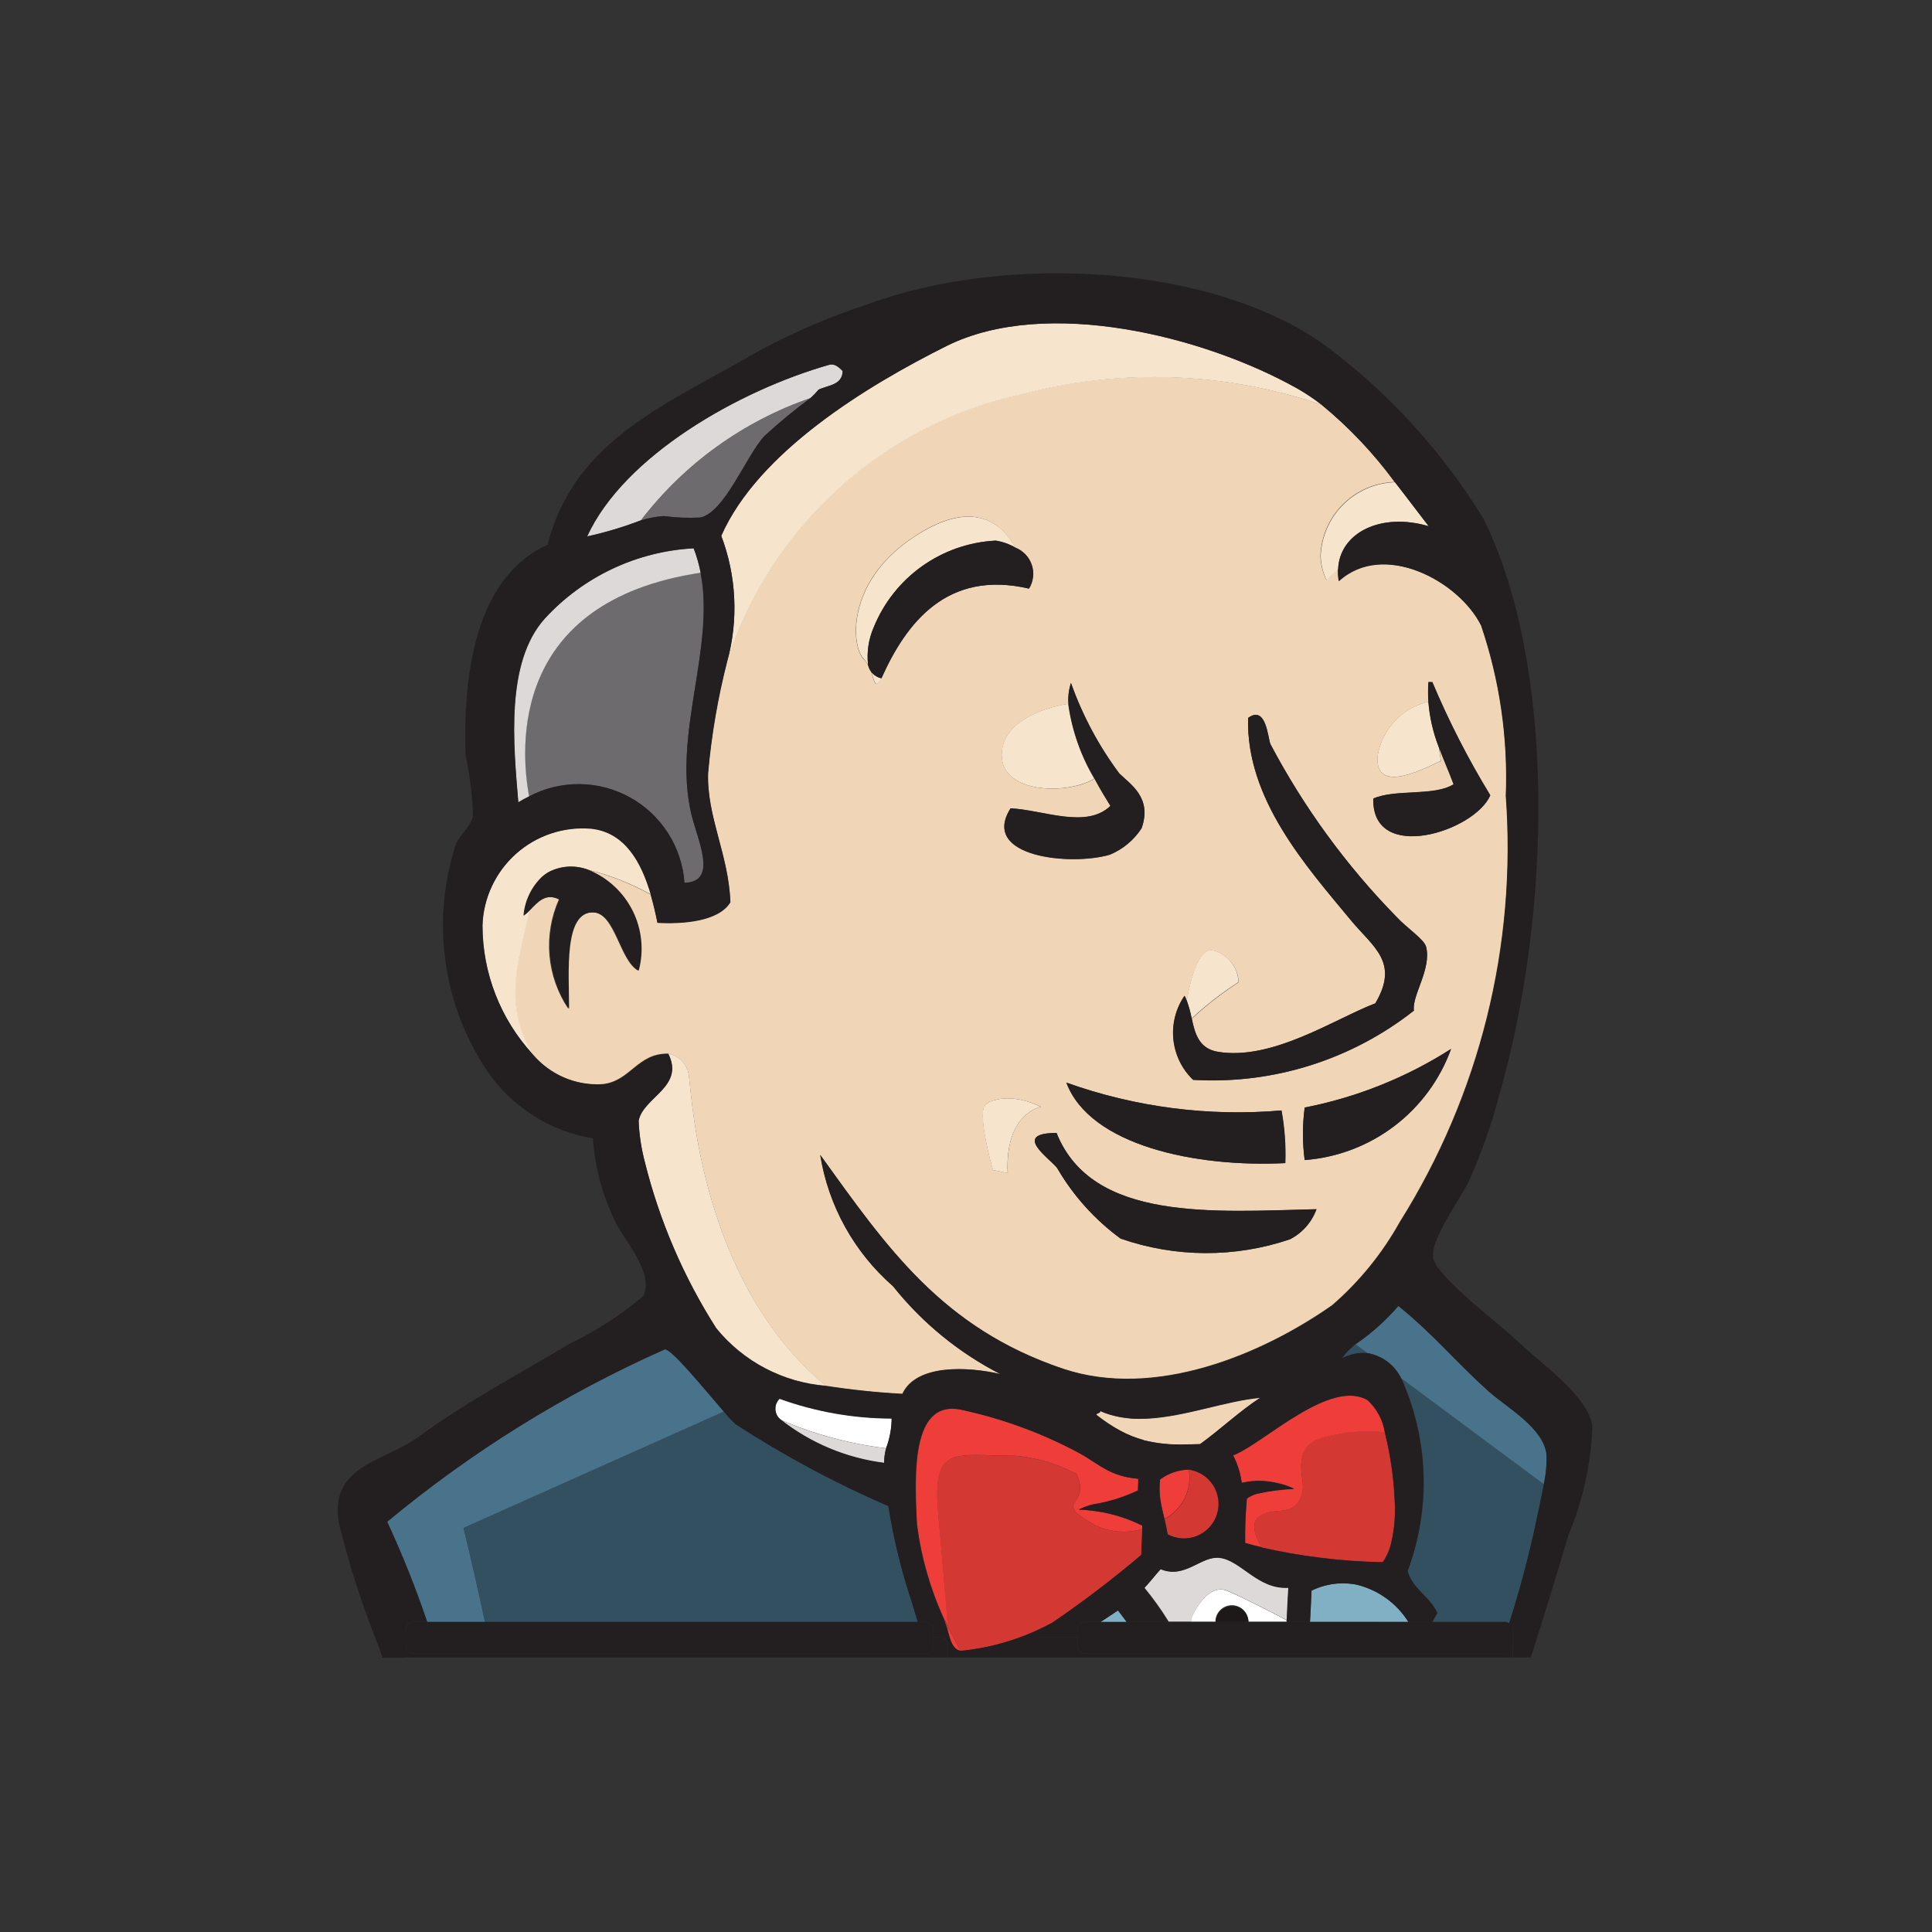 <svg width="55" height="55" viewBox="0 0 55 55" fill="none" xmlns="http://www.w3.org/2000/svg">
<rect x="0" y="0" width="55" height="55" fill="#333333" stroke="none"/>
<mask id="mask0_658_2617" style="mask-type:alpha" maskUnits="userSpaceOnUse" x="0" y="0" width="55" height="55">
<rect width="55" height="55" fill="#D9D9D9"/>
</mask>
<g mask="url(#mask0_658_2617)">
<path d="M15.43 24.968C15.501 24.905 15.578 24.851 15.661 24.807C15.576 24.847 15.498 24.901 15.43 24.968Z" fill="#F0D6B7"/>
<path d="M19.613 30.652C19.698 31.245 19.951 36.513 23.506 39.449C24.229 39.561 24.956 39.638 25.686 39.677C26.08 38.832 27.533 38.897 28.48 39.114C27.293 38.507 26.248 37.654 25.418 36.611C24.311 35.646 23.578 34.323 23.346 32.873C25.243 35.505 26.811 37.799 30.26 38.962C32.871 39.837 35.92 38.561 37.925 37.152C38.698 36.481 39.348 35.681 39.846 34.787C42.121 31.168 43.178 26.917 42.865 22.654C42.929 21.008 42.691 19.364 42.161 17.804C41.524 16.526 39.369 15.383 38.108 16.538C38.087 16.423 38.08 16.307 38.086 16.191C37.884 16.38 37.762 16.518 37.762 16.518C37.657 16.304 37.599 16.07 37.59 15.832C37.608 15.278 37.836 14.752 38.228 14.359C38.621 13.967 39.147 13.739 39.701 13.721C39.102 12.904 38.402 12.165 37.62 11.521C34.875 10.584 31.915 10.475 29.109 11.209C27.164 11.627 25.363 12.549 23.887 13.883C22.411 15.217 21.312 16.916 20.7 18.809C20.431 19.854 20.249 20.919 20.154 21.994C20.11 23.238 20.739 24.323 20.787 25.677C20.451 26.232 19.423 26.301 18.713 26.263C18.66 26 18.597 25.729 18.521 25.466C17.961 25.154 17.363 24.917 16.741 24.762C17.286 24.985 17.731 25.4 17.993 25.928C18.254 26.456 18.314 27.062 18.161 27.631C17.636 27.331 17.511 26.012 16.894 25.974C16.013 25.921 16.174 27.686 16.178 28.719C15.873 28.265 15.688 27.741 15.641 27.196C15.595 26.651 15.687 26.103 15.91 25.604C15.511 25.408 15.286 25.69 15.066 25.909C14.754 27.367 14.296 28.546 15.153 30.019C15.398 30.303 15.704 30.527 16.05 30.674C16.395 30.82 16.769 30.885 17.143 30.863C17.941 30.785 18.137 29.985 19.007 29.994C19.167 30.019 19.314 30.098 19.424 30.218C19.535 30.337 19.601 30.49 19.613 30.652ZM28.69 33.393L28.267 33.307C28.267 33.307 27.826 31.759 28.038 31.469C28.151 31.318 28.77 31.091 29.637 31.508C29.631 31.51 28.604 31.681 28.69 33.393ZM36.721 35.28C35.156 35.811 33.459 35.804 31.899 35.26C31.165 34.723 30.55 34.039 30.093 33.252C29.875 32.97 28.788 32.255 30.076 32.254C31.085 34.787 34.552 34.495 37.475 34.426C37.34 34.796 37.071 35.1 36.721 35.28ZM37.143 33.028C37.076 32.532 37.076 32.029 37.143 31.532C38.624 31.243 40.037 30.677 41.309 29.864C40.992 30.736 40.43 31.498 39.691 32.059C38.952 32.62 38.066 32.955 37.141 33.025L37.143 33.028ZM41.022 21.666C40.764 21.752 39.093 22.738 39.223 21.494C39.288 21.128 39.46 20.789 39.717 20.519C39.974 20.25 40.304 20.062 40.667 19.979C40.654 19.791 40.654 19.603 40.667 19.416H40.778C41.246 20.53 41.798 21.607 42.428 22.639C41.981 23.677 39.05 24.595 39.098 22.732C39.731 22.45 40.825 22.675 41.386 22.322C41.254 21.96 41.105 21.618 40.964 21.258L41.022 21.666ZM33.721 28.351C33.746 28.396 33.768 28.444 33.786 28.492C33.914 27.779 34.151 26.944 34.557 27.066C34.755 27.121 34.93 27.238 35.056 27.4C35.183 27.561 35.255 27.759 35.261 27.964C34.787 28.271 34.34 28.619 33.927 29.003C34.018 29.425 34.129 29.847 34.663 29.943C36.219 30.209 38.031 28.99 39.151 28.565C39.845 27.394 39.091 26.964 38.466 26.211C37.185 24.663 35.468 22.754 35.53 20.44C36.048 20.064 36.093 21.013 36.166 21.186C37.116 22.985 38.322 24.638 39.745 26.092C40.046 26.422 40.543 26.738 40.598 26.957C40.757 27.591 40.184 28.351 40.25 28.772C38.467 30.176 36.23 30.877 33.965 30.742C33.646 30.437 33.447 30.029 33.402 29.59C33.357 29.151 33.469 28.711 33.718 28.347L33.721 28.351ZM36.477 31.618C36.566 32.11 36.602 32.611 36.584 33.111C34.035 33.238 31.022 32.607 30.353 30.819C32.313 31.521 34.401 31.792 36.476 31.614L36.477 31.618ZM30.487 19.447C30.814 20.369 31.278 21.236 31.862 22.021C32.183 22.333 32.805 22.713 32.497 23.582C32.279 23.918 31.964 24.18 31.593 24.333C30.481 24.661 27.89 24.401 28.767 23.014C29.686 23.057 30.923 23.611 31.61 22.944C31.476 22.73 31.316 22.464 31.157 22.169C30.453 22.613 28.519 22.633 28.519 21.494C28.519 20.295 30.404 20.039 30.404 20.039L30.418 20.073C30.397 19.86 30.42 19.646 30.486 19.442L30.487 19.447ZM25.95 15.326C27.631 14.179 28.483 14.833 28.905 15.59C29.014 15.633 29.112 15.7 29.193 15.785C29.273 15.87 29.334 15.972 29.37 16.083C29.407 16.194 29.419 16.312 29.405 16.428C29.392 16.544 29.352 16.656 29.291 16.756C26.957 16.212 25.797 17.732 25.09 19.309C24.908 19.638 24.898 19.404 24.794 19.117C24.753 19.059 24.724 18.994 24.708 18.926C24.673 18.863 24.63 18.806 24.579 18.756C24.241 18.408 24.065 16.611 25.95 15.326Z" fill="#F0D6B7"/>
<path d="M13.809 46.172H26.128C26.072 45.982 26.017 45.795 25.962 45.618C25.664 44.724 25.44 43.807 25.292 42.876C23.782 42.221 22.329 41.442 20.948 40.547C20.826 40.435 20.713 40.314 20.61 40.185L13.198 43.497C13.198 43.497 13.464 44.558 13.809 46.172Z" fill="#335061"/>
<path d="M18.245 14.815C18.459 14.749 18.679 14.707 18.902 14.691C19.251 14.739 19.603 14.752 19.954 14.732C20.649 14.559 21.237 12.999 21.762 12.418C22.184 12.03 22.626 11.666 23.087 11.326C21.165 11.988 19.481 13.201 18.245 14.815Z" fill="#6D6B6D"/>
<path d="M15.057 22.677C15.502 22.442 15.998 22.321 16.501 22.326C17.004 22.332 17.497 22.462 17.937 22.706C18.377 22.951 18.748 23.301 19.018 23.725C19.288 24.149 19.448 24.634 19.484 25.135C20.461 25.11 19.848 23.916 19.672 23.147C19.153 20.884 20.358 18.446 19.943 16.305C14.502 17.119 14.808 21.297 15.057 22.677Z" fill="#6D6B6D"/>
<path d="M23.613 10.383C21.052 11.109 17.77 12.97 16.717 15.271C17.236 15.158 17.746 15.005 18.242 14.815C19.478 13.201 21.162 11.988 23.084 11.326C23.164 11.253 23.239 11.175 23.308 11.092C23.578 10.961 23.978 10.971 23.993 10.564C23.876 10.439 23.753 10.343 23.613 10.383Z" fill="#DCD9D8"/>
<path d="M15.514 17.608C14.388 18.854 14.619 21.186 14.757 22.846C14.856 22.784 14.958 22.727 15.063 22.677C14.81 21.299 14.509 17.119 19.949 16.305C19.903 16.068 19.836 15.836 19.749 15.611C18.13 15.698 16.61 16.415 15.514 17.608Z" fill="#DCD9D8"/>
<path d="M19.615 30.652C19.603 30.492 19.539 30.341 19.432 30.222C19.325 30.103 19.181 30.022 19.024 29.994C19.495 30.934 18.297 31.229 18.179 31.901C18.195 32.296 18.254 32.689 18.355 33.072C18.772 34.75 19.459 36.349 20.389 37.808C20.771 38.279 21.245 38.667 21.783 38.949C22.32 39.231 22.909 39.401 23.513 39.449C19.953 36.514 19.699 31.245 19.615 30.652Z" fill="#F7E4CD"/>
<path d="M35.257 27.957C35.25 27.752 35.179 27.554 35.052 27.393C34.926 27.231 34.751 27.114 34.553 27.059C34.146 26.944 33.91 27.771 33.782 28.485C33.842 28.651 33.889 28.822 33.922 28.996C34.336 28.611 34.783 28.264 35.257 27.957Z" fill="#F7E4CD"/>
<path d="M39.221 21.492C39.091 22.736 40.769 21.75 41.019 21.664L40.959 21.261C40.799 20.849 40.7 20.417 40.664 19.976C40.302 20.059 39.971 20.247 39.715 20.517C39.458 20.787 39.286 21.126 39.221 21.492Z" fill="#F7E4CD"/>
<path d="M28.515 21.492C28.515 22.631 30.445 22.611 31.152 22.166C30.771 21.523 30.52 20.811 30.413 20.07L30.399 20.037C30.399 20.037 28.515 20.293 28.515 21.492Z" fill="#F7E4CD"/>
<path d="M15.078 25.912C15.025 25.969 14.966 26.021 14.902 26.066C14.936 25.648 15.121 25.257 15.423 24.966C15.49 24.901 15.568 24.847 15.653 24.807C15.823 24.725 16.009 24.678 16.198 24.67C16.387 24.662 16.576 24.694 16.753 24.762C17.375 24.917 17.974 25.154 18.534 25.466C18.262 24.532 17.796 23.689 16.833 23.583C16.447 23.551 16.057 23.598 15.689 23.721C15.321 23.845 14.982 24.041 14.692 24.3C14.403 24.558 14.169 24.873 14.005 25.225C13.84 25.576 13.749 25.958 13.737 26.346C13.737 27.704 14.247 29.014 15.166 30.015C14.307 28.548 14.766 27.37 15.078 25.912Z" fill="#F7E4CD"/>
<path d="M29.122 11.216C31.928 10.482 34.888 10.59 37.632 11.528C37.414 11.358 37.183 11.203 36.943 11.065C34.284 9.565 29.785 8.438 26.95 9.846C24.669 10.984 21.584 12.867 20.532 15.252C20.964 16.392 21.025 17.64 20.705 18.816C21.318 16.922 22.418 15.223 23.896 13.889C25.373 12.555 27.175 11.633 29.122 11.216Z" fill="#F7E4CD"/>
<path d="M37.597 15.839C37.606 16.077 37.664 16.311 37.769 16.525C37.769 16.525 37.891 16.384 38.093 16.198C38.136 15.165 39.31 14.577 40.671 14.979C40.358 14.577 40.042 14.15 39.712 13.728C39.158 13.745 38.63 13.973 38.237 14.365C37.844 14.757 37.615 15.284 37.597 15.839Z" fill="#F7E4CD"/>
<path d="M24.798 19.119C24.902 19.4 24.914 19.639 25.094 19.31C24.975 19.285 24.87 19.217 24.798 19.119Z" fill="#F7E4CD"/>
<path d="M24.712 18.927C24.671 18.564 24.726 18.196 24.872 17.86C25.156 17.16 25.634 16.555 26.25 16.118C26.866 15.68 27.594 15.428 28.348 15.39C28.547 15.422 28.738 15.49 28.911 15.592C28.489 14.834 27.645 14.184 25.956 15.327C24.073 16.612 24.243 18.409 24.586 18.753C24.636 18.805 24.678 18.863 24.712 18.927Z" fill="#F7E4CD"/>
<path d="M13.194 43.497L20.606 40.185C20.062 39.554 19.087 38.355 18.917 38.416C16.072 39.68 13.415 41.331 11.021 43.321C11.452 44.25 11.833 45.202 12.161 46.172H13.805C13.46 44.558 13.194 43.497 13.194 43.497Z" fill="#49728B"/>
<path d="M42.966 46.21C43.273 45.258 43.53 44.291 43.737 43.313C43.788 43.059 43.887 42.645 43.957 42.249L39.895 39.232C40.678 40.966 40.744 42.939 40.078 44.721C40.219 45.244 40.717 45.446 40.923 45.917C40.875 46.002 40.827 46.085 40.782 46.169H42.859C42.898 46.172 42.935 46.187 42.966 46.21Z" fill="#335061"/>
<path d="M38.201 38.665C38.424 38.548 38.675 38.496 38.925 38.516L38.59 38.266C38.443 38.381 38.312 38.515 38.201 38.665Z" fill="#335061"/>
<path d="M44.025 41.386C43.921 40.63 42.899 40.07 42.375 39.604C41.413 38.741 40.81 37.981 39.81 37.175C39.452 37.591 39.041 37.959 38.587 38.267L38.922 38.516C39.128 38.55 39.324 38.633 39.492 38.758C39.66 38.882 39.795 39.046 39.887 39.234L43.946 42.25C44.01 41.966 44.037 41.676 44.025 41.386Z" fill="#49728B"/>
<path d="M33.914 46.059C33.915 46.095 33.919 46.131 33.926 46.166H34.6C34.6 46.042 34.65 45.922 34.738 45.834C34.826 45.747 34.945 45.697 35.069 45.697C35.193 45.697 35.313 45.747 35.401 45.834C35.488 45.922 35.538 46.042 35.538 46.166H36.627V46.124C36.241 45.921 35.398 45.483 34.938 45.289C34.341 45.039 33.914 46.059 33.914 46.059Z" fill="white"/>
<path d="M33.92 46.059C33.92 46.059 34.343 45.032 34.948 45.288C35.401 45.482 36.244 45.92 36.637 46.123C36.651 45.813 36.665 45.503 36.684 45.194C35.815 45.248 35.332 44.407 34.722 44.342C34.191 44.285 33.737 44.954 33.048 44.664C32.889 44.839 32.745 45.029 32.583 45.201C32.834 45.506 33.064 45.828 33.272 46.165H33.941C33.931 46.13 33.924 46.095 33.92 46.059Z" fill="#DCD9D8"/>
<path d="M25.386 40.386C24.297 40.383 23.217 40.193 22.193 39.823C22.152 39.862 22.121 39.909 22.1 39.961C22.079 40.013 22.07 40.069 22.072 40.125C22.074 40.181 22.088 40.236 22.113 40.286C22.138 40.336 22.174 40.38 22.217 40.416C23.176 40.831 24.191 41.105 25.229 41.229C25.33 40.959 25.384 40.674 25.386 40.386Z" fill="white"/>
<path d="M25.169 41.653C25.171 41.51 25.19 41.368 25.227 41.23C24.189 41.107 23.174 40.833 22.215 40.417C23.069 41.09 24.09 41.518 25.169 41.653Z" fill="#DCD9D8"/>
<path d="M39.599 43.938C39.694 43.538 39.729 43.125 39.702 42.714C39.673 42.06 39.578 41.41 39.421 40.775C38.947 40.717 38.467 40.74 38.001 40.844C37.578 40.929 37.144 41.015 37.059 41.529C36.975 42.043 37.231 42.3 36.973 42.728C36.716 43.156 36.288 42.9 35.86 43.15C35.569 43.325 35.753 43.777 35.901 44.048C37.037 44.307 38.197 44.448 39.362 44.471C39.474 44.31 39.555 44.13 39.599 43.938Z" fill="#D33833"/>
<path d="M26.866 46.086C26.888 46.147 26.912 46.21 26.932 46.266C26.951 46.323 26.972 46.397 26.991 46.462L26.978 46.297L26.866 46.086Z" fill="#D33833"/>
<path d="M32.498 44.265C32.507 44.017 32.517 43.77 32.527 43.523C32.08 43.662 31.597 43.624 31.176 43.419C29.857 42.7 31.106 42.913 30.638 41.958C30.104 41.674 29.518 41.5 28.916 41.445C27.187 41.445 26.523 41.097 26.709 43.09C26.806 44.16 26.893 45.228 26.978 46.299C27.118 46.563 27.245 46.801 27.346 47.002C28.25 46.915 29.127 46.648 29.926 46.216C30.818 45.613 31.677 44.962 32.498 44.265Z" fill="#D33833"/>
<path d="M33.155 43.245C33.185 43.37 33.215 43.511 33.245 43.681C33.372 43.749 33.512 43.788 33.656 43.797C33.8 43.805 33.944 43.781 34.078 43.727C34.211 43.674 34.332 43.592 34.43 43.486C34.529 43.381 34.603 43.256 34.648 43.119C34.692 42.982 34.706 42.837 34.689 42.694C34.672 42.551 34.623 42.413 34.547 42.291C34.471 42.169 34.368 42.065 34.248 41.986C34.127 41.908 33.99 41.857 33.847 41.837C33.894 42.115 33.853 42.4 33.728 42.653C33.604 42.905 33.404 43.112 33.155 43.245Z" fill="#D33833"/>
<path d="M35.861 43.156C36.283 42.898 36.718 43.156 36.974 42.733C37.23 42.311 36.974 42.048 37.06 41.534C37.146 41.02 37.574 40.935 38.002 40.849C38.468 40.746 38.948 40.722 39.422 40.78C39.367 40.428 39.194 40.104 38.932 39.862C37.881 39.249 36.038 41.023 35.181 41.401L35.101 41.433C35.228 41.678 35.311 41.944 35.347 42.218C35.537 42.171 35.732 42.151 35.927 42.159C36.058 42.164 36.188 42.18 36.316 42.206C36.379 42.218 36.441 42.234 36.503 42.251C36.62 42.283 36.735 42.327 36.845 42.38C36.486 42.395 36.13 42.442 35.779 42.521C35.679 42.55 35.584 42.595 35.498 42.654C35.459 43.076 35.443 43.498 35.449 43.921C35.597 43.963 35.748 44.003 35.902 44.039C35.754 43.782 35.57 43.33 35.861 43.156Z" fill="#EF3D3A"/>
<path d="M26.988 46.46C27.06 46.718 27.122 46.95 27.344 47.002C27.243 46.8 27.115 46.562 26.976 46.299L26.988 46.46Z" fill="#EF3D3A"/>
<path d="M26.711 43.088C26.529 41.096 27.189 41.443 28.918 41.443C29.52 41.498 30.106 41.673 30.64 41.957C31.108 42.911 29.859 42.699 31.178 43.418C31.599 43.623 32.082 43.66 32.529 43.522V43.433C32.124 43.23 31.689 43.092 31.24 43.025C31.067 42.999 30.893 42.982 30.718 42.974C30.849 42.911 30.986 42.861 31.127 42.825C31.569 42.756 31.999 42.623 32.403 42.43C32.403 42.319 32.411 42.207 32.415 42.098C32.321 42.09 32.227 42.077 32.134 42.06C32.05 42.044 31.966 42.023 31.885 41.998C31.741 41.952 31.602 41.892 31.471 41.819C31.22 41.678 31.005 41.515 30.732 41.366C29.667 40.794 28.526 40.377 27.343 40.126C26.047 39.878 26.035 41.681 26.09 43.01C26.09 43.15 26.102 43.28 26.109 43.404C26.228 44.328 26.486 45.23 26.874 46.078L26.985 46.289C26.897 45.228 26.808 44.158 26.711 43.088Z" fill="#EF3D3A"/>
<path d="M33.844 41.837C33.548 41.843 33.262 41.942 33.025 42.119C33.005 42.312 33.008 42.506 33.035 42.699C33.05 42.81 33.074 42.917 33.102 43.033L33.146 43.218V43.242C33.395 43.111 33.596 42.904 33.722 42.652C33.847 42.4 33.89 42.115 33.844 41.837Z" fill="#EF3D3A"/>
<path d="M24.873 17.86C24.727 18.196 24.672 18.564 24.712 18.927C24.729 18.996 24.758 19.061 24.798 19.119C24.87 19.217 24.975 19.285 25.094 19.31C25.798 17.734 26.962 16.214 29.295 16.757C29.357 16.657 29.396 16.546 29.41 16.429C29.424 16.313 29.412 16.195 29.375 16.084C29.338 15.973 29.277 15.871 29.197 15.786C29.116 15.701 29.018 15.635 28.909 15.592C28.736 15.49 28.545 15.422 28.346 15.39C27.592 15.428 26.865 15.681 26.249 16.119C25.634 16.556 25.157 17.161 24.873 17.86Z" fill="#231F20"/>
<path d="M39.093 22.734C39.048 24.598 41.977 23.68 42.423 22.641C41.793 21.61 41.242 20.533 40.773 19.419H40.662C40.65 19.606 40.65 19.794 40.662 19.981C40.697 20.422 40.797 20.855 40.956 21.266C41.09 21.627 41.245 21.97 41.379 22.33C40.82 22.678 39.724 22.457 39.093 22.734Z" fill="#231F20"/>
<path d="M31.613 22.94C30.926 23.607 29.689 23.052 28.77 23.01C27.893 24.396 30.484 24.657 31.596 24.329C31.966 24.176 32.281 23.914 32.499 23.577C32.808 22.709 32.185 22.329 31.865 22.017C31.28 21.232 30.817 20.364 30.49 19.442C30.424 19.644 30.401 19.857 30.421 20.069C30.527 20.809 30.778 21.521 31.16 22.164C31.32 22.46 31.479 22.726 31.613 22.94Z" fill="#231F20"/>
<path d="M33.966 30.74C36.232 30.875 38.468 30.173 40.252 28.769C40.186 28.347 40.758 27.587 40.599 26.954C40.544 26.736 40.048 26.419 39.746 26.09C38.323 24.635 37.118 22.983 36.167 21.183C36.093 21.01 36.048 20.057 35.531 20.437C35.469 22.748 37.186 24.66 38.467 26.208C39.092 26.961 39.846 27.391 39.153 28.562C38.027 28.985 36.221 30.208 34.664 29.94C34.131 29.849 34.02 29.427 33.928 29C33.895 28.826 33.848 28.655 33.788 28.489C33.77 28.441 33.748 28.394 33.723 28.349C33.474 28.712 33.362 29.151 33.407 29.589C33.451 30.026 33.649 30.434 33.966 30.74Z" fill="#231F20"/>
<path d="M15.658 24.808C15.578 24.851 15.503 24.903 15.434 24.964C15.133 25.254 14.947 25.645 14.914 26.063C14.977 26.018 15.036 25.967 15.089 25.91C15.305 25.69 15.53 25.407 15.934 25.604C15.711 26.103 15.618 26.651 15.665 27.196C15.712 27.741 15.896 28.265 16.201 28.719C16.201 27.687 16.037 25.922 16.918 25.974C17.534 26.012 17.659 27.331 18.184 27.631C18.336 27.061 18.274 26.455 18.011 25.927C17.747 25.4 17.3 24.986 16.753 24.765C16.577 24.697 16.39 24.666 16.201 24.673C16.013 24.68 15.828 24.726 15.658 24.808Z" fill="#231F20"/>
<path d="M37.141 31.528C37.075 32.024 37.075 32.527 37.141 33.024C38.067 32.954 38.953 32.618 39.693 32.056C40.432 31.495 40.994 30.732 41.31 29.858C40.037 30.672 38.623 31.238 37.141 31.528Z" fill="#231F20"/>
<path d="M36.593 33.111C36.611 32.608 36.575 32.105 36.484 31.611C34.41 31.79 32.322 31.521 30.362 30.82C31.031 32.61 34.044 33.241 36.593 33.111Z" fill="#231F20"/>
<path d="M30.079 32.252C28.792 32.252 29.878 32.97 30.096 33.25C30.553 34.038 31.169 34.722 31.903 35.26C33.464 35.803 35.161 35.81 36.725 35.28C37.076 35.099 37.345 34.793 37.48 34.422C34.555 34.493 31.088 34.784 30.079 32.252Z" fill="#231F20"/>
<path d="M40.092 46.172C39.759 45.641 39.233 45.261 38.625 45.112C38.188 45.024 37.733 45.083 37.333 45.281C37.322 45.562 37.308 45.865 37.29 46.17L40.092 46.172Z" fill="#81B0C4"/>
<path d="M35.881 39.795C34.916 39.881 33.78 40.32 32.712 40.385C32.615 40.385 32.518 40.393 32.422 40.393C32.326 40.393 32.23 40.393 32.141 40.379C31.953 40.362 31.768 40.327 31.589 40.272C31.499 40.245 31.41 40.212 31.324 40.173C31.324 40.247 31.224 40.22 31.209 40.281C31.328 40.373 31.444 40.458 31.556 40.532C31.669 40.607 31.78 40.673 31.891 40.734C32.103 40.848 32.328 40.938 32.56 41.001C32.935 41.095 33.322 41.137 33.708 41.128C33.849 41.128 34.007 41.128 34.169 41.115C34.753 40.689 35.27 40.192 35.881 39.795Z" fill="#F0D6B7"/>
<path d="M31.824 45.846L31.33 46.174H32.072C31.991 46.062 31.908 45.953 31.824 45.846Z" fill="#81B0C4"/>
<path d="M11.548 46.86V46.389C11.548 46.332 11.571 46.277 11.611 46.236C11.652 46.196 11.707 46.173 11.764 46.173H12.162C11.833 45.203 11.453 44.251 11.022 43.322C13.416 41.332 16.073 39.682 18.918 38.417C19.084 38.351 20.059 39.556 20.606 40.186C20.71 40.315 20.823 40.436 20.944 40.548C22.325 41.444 23.779 42.223 25.289 42.877C25.436 43.808 25.66 44.725 25.959 45.619C26.014 45.796 26.069 45.985 26.125 46.173H26.353C26.41 46.173 26.465 46.196 26.505 46.236C26.546 46.277 26.568 46.332 26.568 46.389V46.611H26.764C26.821 46.611 26.876 46.634 26.916 46.674C26.956 46.715 26.979 46.769 26.979 46.826V47.185H29.359V46.826C29.359 46.769 29.382 46.715 29.422 46.674C29.462 46.634 29.517 46.611 29.574 46.611H30.672V46.389C30.672 46.332 30.695 46.277 30.735 46.236C30.776 46.196 30.83 46.173 30.887 46.173H31.334L31.828 45.846C31.912 45.952 31.995 46.062 32.075 46.173H33.262C33.054 45.837 32.824 45.515 32.574 45.209C32.736 45.038 32.879 44.849 33.038 44.673C33.73 44.963 34.181 44.293 34.713 44.351C35.322 44.416 35.805 45.257 36.675 45.202C36.655 45.512 36.641 45.822 36.627 46.131V46.173H37.294C37.311 45.868 37.327 45.57 37.338 45.284C37.738 45.086 38.192 45.027 38.63 45.115C39.238 45.264 39.764 45.644 40.096 46.175H40.773C40.821 46.09 40.87 46.007 40.914 45.923C40.713 45.451 40.217 45.252 40.069 44.727C40.735 42.944 40.669 40.971 39.887 39.238C39.795 39.05 39.659 38.886 39.491 38.761C39.323 38.637 39.128 38.554 38.921 38.52C38.671 38.501 38.42 38.552 38.198 38.669C38.308 38.519 38.438 38.385 38.585 38.271C39.039 37.963 39.45 37.595 39.808 37.179C40.81 37.985 41.414 38.744 42.375 39.606C42.896 40.074 43.923 40.634 44.024 41.388C44.037 41.678 44.012 41.969 43.948 42.252C43.877 42.648 43.779 43.062 43.729 43.316C43.522 44.293 43.266 45.259 42.96 46.21C42.991 46.229 43.017 46.255 43.034 46.286C43.052 46.318 43.061 46.353 43.062 46.389V47.185H43.58C43.943 46.048 44.299 44.884 44.658 43.682C45.067 42.706 45.295 41.663 45.331 40.604C45.221 39.736 43.867 38.824 43.153 38.136C42.758 37.754 40.911 36.352 40.804 35.828C40.697 35.303 41.557 34.169 41.833 33.595C42.192 32.782 42.484 31.94 42.707 31.079C44.16 25.974 44.307 18.96 42.23 14.764C41.087 12.899 39.608 11.263 37.867 9.939C34.63 7.488 28.63 7.216 24.723 8.654C23.654 9.002 22.618 9.445 21.627 9.976C19.068 11.476 16.352 12.481 15.593 15.504C13.724 16.349 13.16 18.741 13.254 21.511C13.381 22.078 13.451 22.657 13.464 23.238C13.412 23.497 13.061 23.828 12.991 23.995C12.635 25.067 12.527 26.206 12.676 27.325C12.824 28.445 13.225 29.516 13.848 30.458C14.193 30.973 14.64 31.411 15.161 31.746C15.682 32.082 16.267 32.307 16.878 32.407C16.936 33.225 17.149 34.023 17.507 34.761C17.747 35.286 18.64 36.229 18.311 36.898C17.67 37.44 16.963 37.896 16.207 38.258C14.577 39.236 13.392 39.834 11.892 40.918C10.918 41.622 9.396 41.709 9.64 43.325C9.931 44.53 10.311 45.712 10.777 46.862C10.812 46.971 10.852 47.08 10.89 47.188H11.551L11.548 46.86ZM23.302 11.092C23.233 11.175 23.158 11.253 23.078 11.326C22.617 11.666 22.175 12.03 21.753 12.418C21.228 12.999 20.642 14.559 19.945 14.732C19.594 14.752 19.242 14.739 18.893 14.691C18.671 14.707 18.45 14.749 18.236 14.815C17.74 15.006 17.23 15.159 16.711 15.272C17.763 12.971 21.046 11.11 23.607 10.384C23.748 10.345 23.872 10.441 23.988 10.566C23.973 10.97 23.572 10.961 23.302 11.092ZM19.945 16.3C20.367 18.44 19.155 20.879 19.675 23.141C19.851 23.91 20.463 25.103 19.486 25.13C19.451 24.628 19.291 24.143 19.02 23.719C18.75 23.295 18.379 22.945 17.939 22.701C17.5 22.457 17.006 22.326 16.503 22.321C16 22.316 15.504 22.436 15.06 22.671C14.954 22.722 14.852 22.778 14.753 22.84C14.612 21.18 14.379 18.848 15.51 17.603C16.607 16.41 18.127 15.693 19.745 15.606C19.833 15.832 19.9 16.066 19.945 16.305V16.3ZM15.169 30.015C14.25 29.018 13.737 27.712 13.731 26.355C13.743 25.968 13.834 25.586 13.999 25.235C14.163 24.883 14.397 24.568 14.687 24.31C14.976 24.051 15.315 23.855 15.683 23.731C16.051 23.608 16.441 23.561 16.828 23.593C17.79 23.698 18.255 24.541 18.528 25.476C18.604 25.739 18.668 26.009 18.719 26.273C19.43 26.311 20.457 26.241 20.794 25.687C20.746 24.333 20.117 23.248 20.16 22.004C20.255 20.929 20.438 19.864 20.706 18.819C21.026 17.642 20.965 16.395 20.533 15.255C21.584 12.87 24.67 10.988 26.951 9.849C29.779 8.442 34.279 9.568 36.944 11.068C37.184 11.206 37.415 11.361 37.633 11.531C38.416 12.175 39.115 12.914 39.715 13.731C40.044 14.153 40.361 14.575 40.673 14.982C39.312 14.578 38.14 15.168 38.095 16.201C38.089 16.317 38.097 16.433 38.117 16.547C39.384 15.392 41.533 16.535 42.171 17.814C42.7 19.374 42.939 21.018 42.874 22.664C43.188 26.927 42.13 31.178 39.856 34.797C39.357 35.691 38.707 36.491 37.934 37.162C35.929 38.569 32.88 39.847 30.27 38.972C26.82 37.813 25.252 35.515 23.355 32.883C23.588 34.333 24.321 35.655 25.427 36.621C26.258 37.664 27.302 38.517 28.489 39.124C27.542 38.901 26.097 38.831 25.696 39.687C24.965 39.647 24.238 39.571 23.515 39.459C22.911 39.411 22.322 39.241 21.785 38.959C21.248 38.677 20.773 38.288 20.391 37.818C19.461 36.359 18.774 34.76 18.357 33.082C18.256 32.699 18.197 32.306 18.181 31.911C18.305 31.238 19.503 30.944 19.026 30.004C18.156 29.995 17.96 30.794 17.162 30.873C16.787 30.894 16.411 30.827 16.065 30.678C15.72 30.529 15.413 30.302 15.169 30.015ZM33.142 43.216L33.099 43.032C33.071 42.915 33.048 42.808 33.031 42.697C33.004 42.505 33.001 42.31 33.021 42.117C33.258 41.94 33.545 41.842 33.84 41.836C33.983 41.856 34.12 41.907 34.24 41.985C34.361 42.063 34.463 42.167 34.54 42.29C34.616 42.412 34.664 42.549 34.682 42.692C34.699 42.835 34.685 42.98 34.64 43.117C34.596 43.254 34.522 43.38 34.423 43.485C34.325 43.59 34.204 43.672 34.07 43.726C33.937 43.779 33.793 43.803 33.649 43.795C33.505 43.787 33.365 43.748 33.238 43.679C33.208 43.509 33.177 43.368 33.148 43.243L33.142 43.216ZM22.19 39.812C23.214 40.181 24.294 40.372 25.383 40.375C25.381 40.663 25.327 40.949 25.226 41.219C25.189 41.357 25.17 41.499 25.168 41.642C24.088 41.505 23.066 41.076 22.212 40.4C22.171 40.365 22.137 40.321 22.113 40.272C22.09 40.222 22.076 40.169 22.074 40.114C22.072 40.06 22.081 40.005 22.101 39.955C22.121 39.904 22.151 39.858 22.19 39.819V39.812ZM32.558 40.993C32.326 40.93 32.101 40.84 31.89 40.725C31.78 40.666 31.669 40.599 31.555 40.524C31.441 40.449 31.327 40.365 31.207 40.272C31.223 40.212 31.318 40.238 31.322 40.165C31.409 40.203 31.497 40.236 31.587 40.264C31.767 40.318 31.952 40.354 32.139 40.371C32.233 40.379 32.327 40.383 32.42 40.385C32.513 40.386 32.613 40.385 32.71 40.376C33.778 40.312 34.914 39.872 35.88 39.786C35.27 40.185 34.754 40.682 34.165 41.107C34.004 41.115 33.85 41.119 33.705 41.119C33.319 41.131 32.933 41.091 32.558 41V40.993ZM29.924 46.209C29.125 46.64 28.247 46.908 27.344 46.995C27.121 46.943 27.062 46.714 26.988 46.453C26.969 46.389 26.951 46.324 26.928 46.258C26.906 46.192 26.886 46.138 26.862 46.078C26.474 45.23 26.216 44.328 26.097 43.404C26.097 43.28 26.084 43.147 26.078 43.01C26.023 41.681 26.035 39.878 27.331 40.126C28.514 40.377 29.655 40.794 30.72 41.366C30.993 41.515 31.208 41.682 31.459 41.819C31.59 41.892 31.729 41.952 31.873 41.998C31.954 42.023 32.038 42.044 32.122 42.059C32.215 42.077 32.309 42.09 32.403 42.097C32.403 42.207 32.395 42.319 32.391 42.43C31.987 42.623 31.558 42.756 31.116 42.825C30.974 42.861 30.837 42.911 30.706 42.974C30.881 42.982 31.055 42.999 31.228 43.025C31.677 43.092 32.112 43.23 32.517 43.433V43.522C32.508 43.77 32.498 44.017 32.488 44.264C31.669 44.96 30.813 45.612 29.924 46.216V46.209ZM35.898 44.047C35.744 44.01 35.593 43.971 35.445 43.929C35.439 43.506 35.456 43.083 35.494 42.662C35.58 42.603 35.675 42.557 35.776 42.528C36.126 42.449 36.482 42.402 36.841 42.387C36.731 42.334 36.617 42.291 36.499 42.258C36.438 42.241 36.375 42.226 36.312 42.213C36.184 42.185 36.054 42.167 35.923 42.159C35.731 42.151 35.538 42.169 35.35 42.213C35.315 41.939 35.231 41.673 35.104 41.428L35.184 41.395C36.041 41.018 37.884 39.243 38.935 39.857C39.197 40.099 39.37 40.422 39.425 40.775C39.583 41.41 39.677 42.06 39.706 42.714C39.733 43.125 39.698 43.538 39.604 43.938C39.559 44.131 39.476 44.313 39.362 44.475C38.196 44.453 37.035 44.311 35.898 44.052V44.047Z" fill="#231F20"/>
<path d="M29.633 31.509C28.766 31.087 28.147 31.32 28.034 31.47C27.82 31.752 28.264 33.308 28.264 33.308L28.686 33.394C28.606 31.681 29.633 31.509 29.633 31.509Z" fill="#F7E4CD"/>
<path d="M35.075 45.723C34.954 45.723 34.838 45.77 34.751 45.853C34.664 45.937 34.612 46.051 34.606 46.172H35.544C35.538 46.051 35.487 45.937 35.399 45.853C35.312 45.77 35.196 45.723 35.075 45.723Z" fill="#1D1919"/>
<path d="M26.976 46.827C26.976 46.77 26.953 46.715 26.913 46.674C26.872 46.634 26.817 46.611 26.76 46.611H26.565V46.86C26.565 46.918 26.542 46.972 26.502 47.013C26.461 47.053 26.406 47.076 26.349 47.076H11.764C11.707 47.076 11.652 47.053 11.612 47.013C11.572 46.972 11.549 46.918 11.549 46.86V47.186H26.976V46.827Z" fill="#231F20"/>
<path d="M42.842 47.076H30.879C30.822 47.076 30.767 47.053 30.727 47.013C30.686 46.972 30.664 46.918 30.664 46.86V46.611H29.566C29.509 46.611 29.454 46.634 29.414 46.674C29.373 46.715 29.351 46.77 29.351 46.827V47.186H43.055V46.86C43.055 46.917 43.032 46.971 42.992 47.012C42.953 47.052 42.899 47.075 42.842 47.076Z" fill="#231F20"/>
<path d="M11.764 47.076H26.353C26.411 47.076 26.465 47.053 26.506 47.013C26.546 46.972 26.569 46.917 26.569 46.86V46.389C26.569 46.332 26.546 46.277 26.506 46.237C26.465 46.196 26.411 46.174 26.353 46.174H11.764C11.707 46.174 11.652 46.196 11.612 46.237C11.572 46.277 11.549 46.332 11.549 46.389V46.86C11.549 46.917 11.572 46.972 11.612 47.013C11.652 47.053 11.707 47.076 11.764 47.076Z" fill="#231F20"/>
<path d="M30.67 46.86C30.67 46.917 30.693 46.972 30.733 47.013C30.773 47.053 30.828 47.076 30.885 47.076H42.848C42.905 47.076 42.96 47.053 43.001 47.013C43.041 46.972 43.064 46.917 43.064 46.86V46.389C43.063 46.353 43.054 46.318 43.036 46.286C43.018 46.255 42.993 46.229 42.962 46.21C42.929 46.187 42.889 46.174 42.848 46.174H30.885C30.828 46.174 30.773 46.196 30.733 46.237C30.693 46.277 30.67 46.332 30.67 46.389V46.86Z" fill="#231F20"/>
</g>
</svg>
